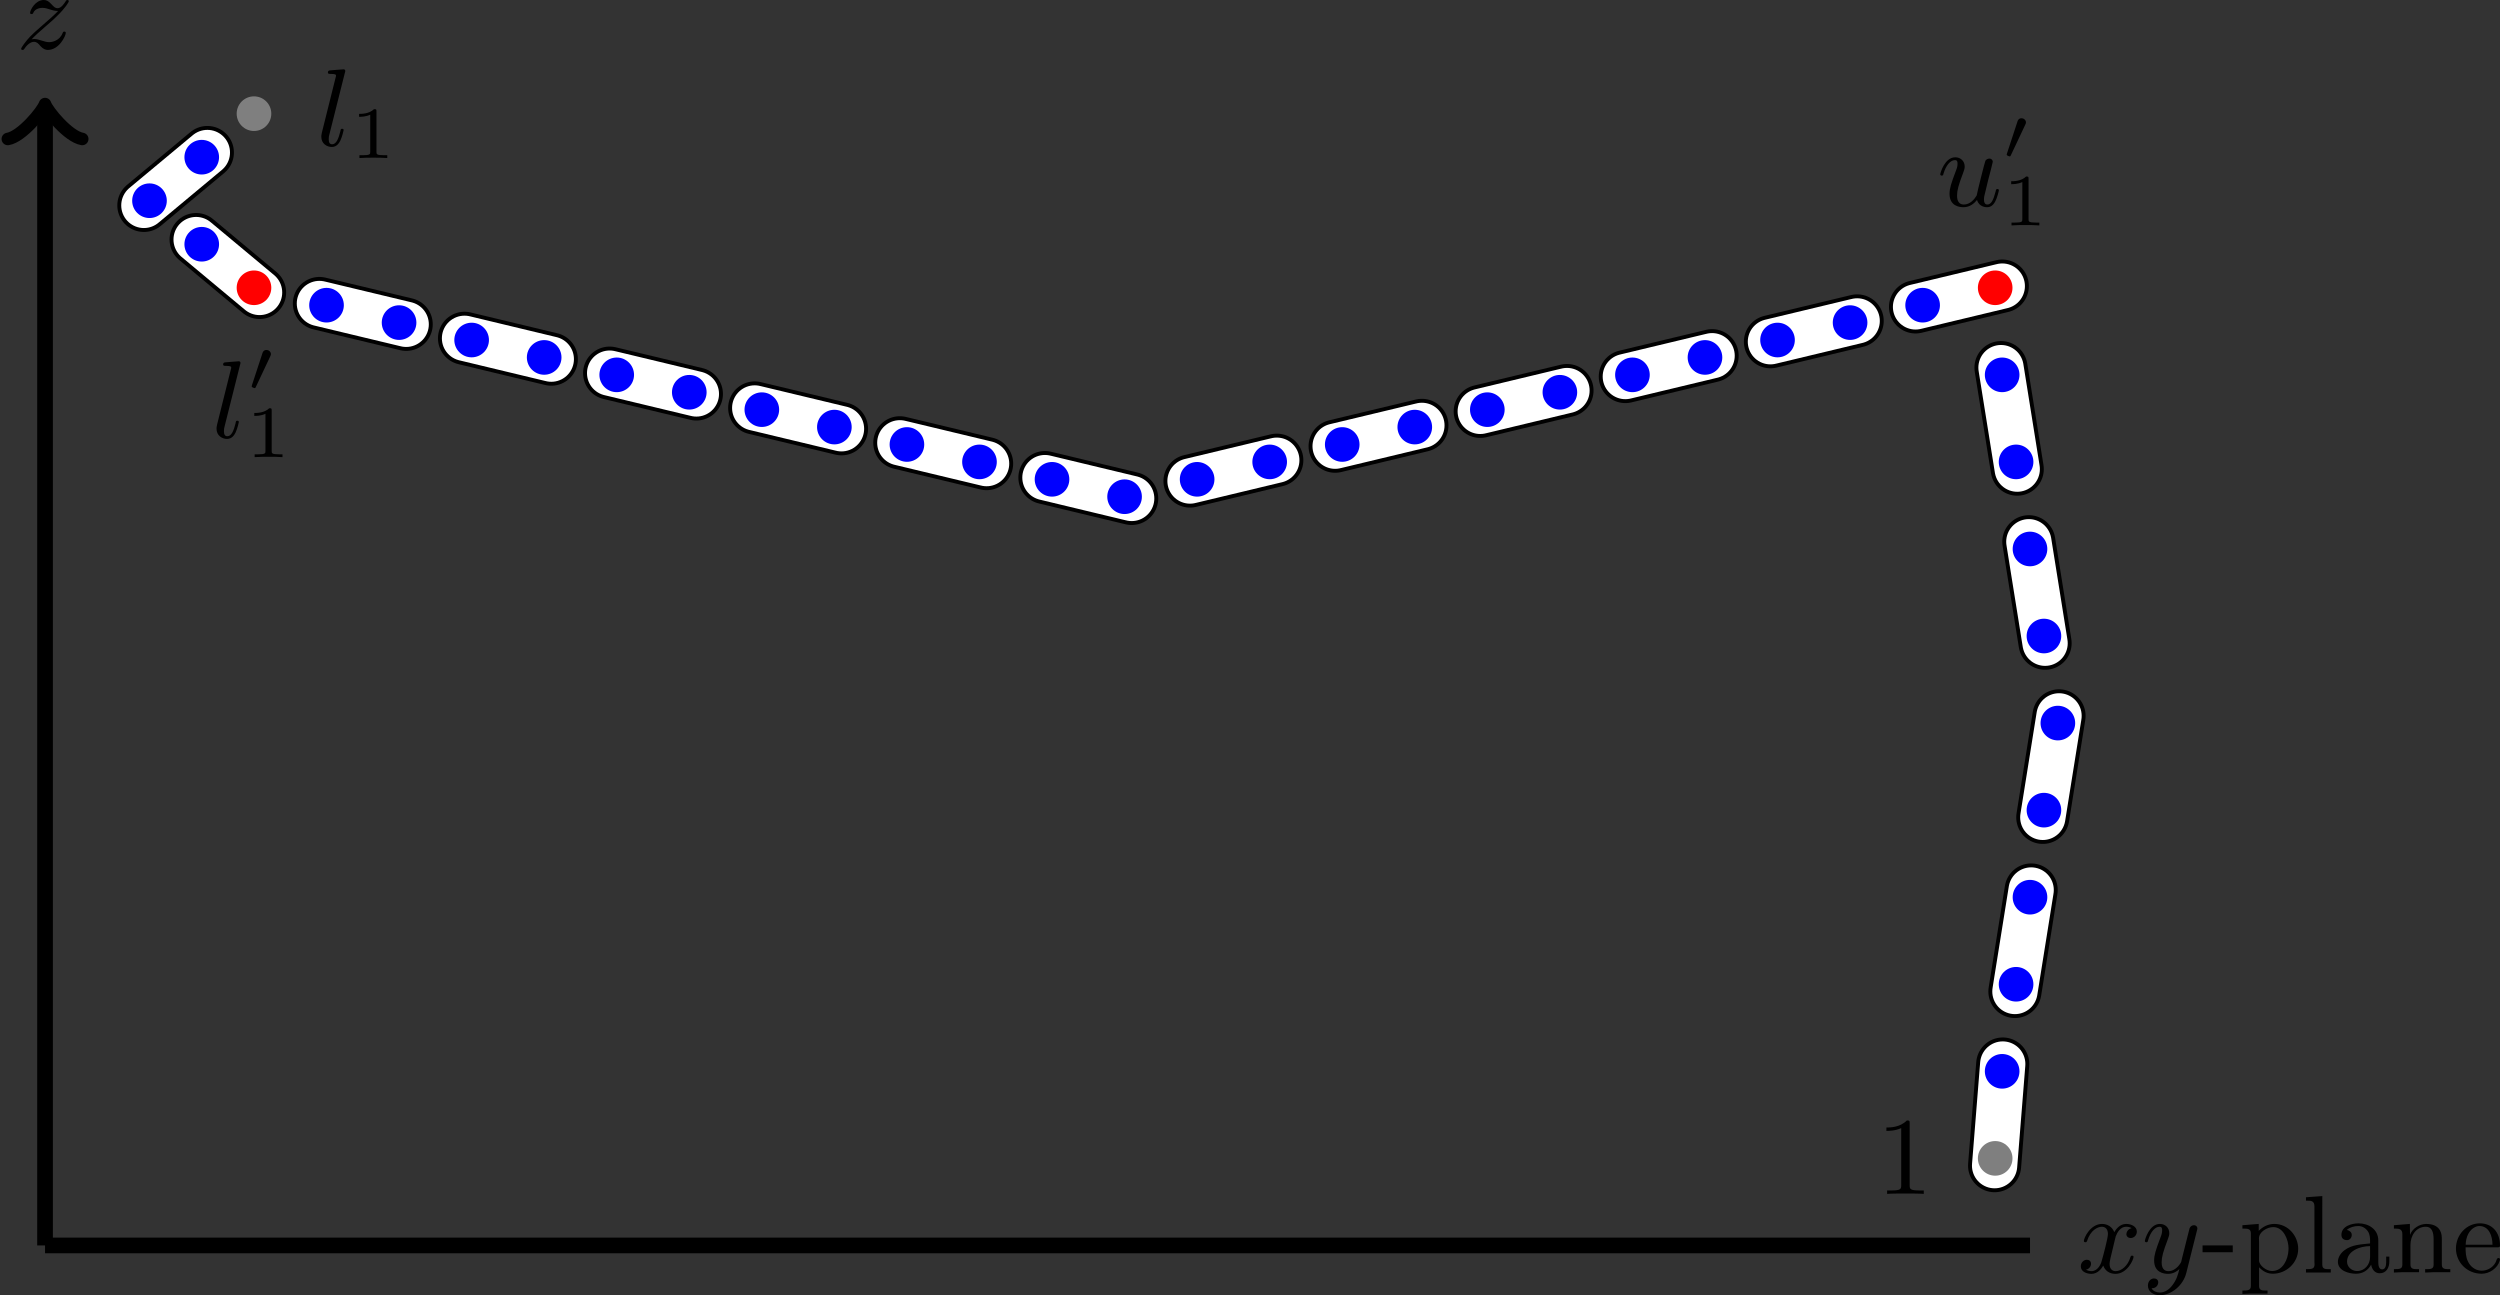 <?xml version="1.0" encoding="UTF-8" standalone="no"?>
<svg
   width="332.518pt"
   height="172.275pt"
   viewBox="0 0 332.518 172.275"
   version="1.1"
   id="svg975"
   sodipodi:docname="ascending9.svg"
   inkscape:version="1.2.2 (b0a8486541, 2022-12-01)"
   xmlns:inkscape="http://www.inkscape.org/namespaces/inkscape"
   xmlns:sodipodi="http://sodipodi.sourceforge.net/DTD/sodipodi-0.dtd"
   xmlns:xlink="http://www.w3.org/1999/xlink"
   xmlns="http://www.w3.org/2000/svg"
   xmlns:svg="http://www.w3.org/2000/svg">
  <rect x="0" y="0" width="332.518" height="172.275" fill="#333333" stroke="none"/>
  <sodipodi:namedview
     id="namedview977"
     pagecolor="#ffffff"
     bordercolor="#000000"
     borderopacity="0.25"
     inkscape:showpageshadow="2"
     inkscape:pageopacity="0.0"
     inkscape:pagecheckerboard="0"
     inkscape:deskcolor="#d1d1d1"
     inkscape:document-units="pt"
     showgrid="false"
     inkscape:zoom="2.9547316"
     inkscape:cx="206.61775"
     inkscape:cy="106.43945"
     inkscape:window-width="1854"
     inkscape:window-height="1011"
     inkscape:window-x="0"
     inkscape:window-y="0"
     inkscape:window-maximized="1"
     inkscape:current-layer="svg975" />
  <defs
     id="defs127">
    <g
       id="g125">
      <g
         id="glyph-0-0">
        <path
           d="M 0.828,-5.406 V -5.125 c 0.453,0 0.766,-0.078 1.203,-0.234 v 4.641 c 0,0.406 -0.344,0.438 -0.844,0.438 H 0.891 v 0.266 H 3.875 V -0.281 c -0.109,0 -0.266,0 -0.406,0 -0.469,0 -0.75,-0.031 -0.75,-0.438 v -5.109 c 0,-0.094 -0.031,-0.156 -0.141,-0.156 -0.141,0 -0.25,0.156 -0.359,0.234 -0.422,0.266 -0.906,0.344 -1.391,0.344 z m 0,0"
           id="path2" />
      </g>
      <g
         id="glyph-0-1">
        <path
           d="m 0.812,-4.781 c 0.141,-0.531 0.75,-0.922 1.297,-0.922 0.891,0 1.203,0.875 1.203,1.562 -0.094,0.922 -0.656,1.547 -1.234,2.172 -0.5,0.531 -1,1.094 -1.516,1.625 -0.062,0.062 -0.109,0.125 -0.109,0.234 v 0.094 h 3.438 l 0.25,-1.578 h -0.25 C 3.828,-1.219 3.844,-0.797 3.5,-0.75 3.422,-0.734 3.344,-0.734 3.266,-0.734 H 3.047 C 2.781,-0.719 2.531,-0.719 2.266,-0.719 c -0.344,0 -0.688,0 -1.031,0 0.562,-0.547 1.125,-1.062 1.703,-1.562 C 3.5,-2.766 4.109,-3.344 4.141,-4.141 V -4.219 c 0,-1.125 -0.953,-1.766 -1.969,-1.766 -0.875,0 -1.719,0.688 -1.719,1.625 0,0.297 0.203,0.5 0.484,0.5 0.25,0 0.453,-0.203 0.453,-0.469 0,-0.234 -0.172,-0.469 -0.469,-0.469 -0.031,0 -0.062,0 -0.109,0.016 z m 0,0"
           id="path5" />
      </g>
      <g
         id="glyph-1-0">
        <path
           d="m 3.781,-9.672 c 0.062,-0.203 0.062,-0.234 0.062,-0.297 0,-0.125 -0.094,-0.203 -0.219,-0.203 -0.25,0 -1.469,0.125 -1.797,0.141 C 1.719,-10.016 1.531,-10 1.531,-9.75 c 0,0.188 0.172,0.188 0.391,0.188 0.688,0 0.688,0.125 0.688,0.234 0,0.062 0,0.094 -0.078,0.359 l -1.797,7.203 c -0.078,0.297 -0.078,0.5 -0.078,0.562 0,0.922 0.75,1.359 1.391,1.359 0.672,0 0.969,-0.516 1.141,-0.844 0.25,-0.531 0.438,-1.359 0.438,-1.406 0,-0.078 -0.047,-0.172 -0.203,-0.172 -0.172,0 -0.188,0.062 -0.234,0.344 -0.25,1 -0.547,1.719 -1.094,1.719 -0.297,0 -0.453,-0.203 -0.453,-0.672 0,-0.312 0.031,-0.422 0.094,-0.656 z m 0,0"
           id="path8" />
      </g>
      <g
         id="glyph-1-1">
        <path
           d="m 7.141,-4.781 c 0.078,-0.375 0.266,-1.047 0.266,-1.109 0,-0.188 -0.141,-0.422 -0.453,-0.422 -0.219,0 -0.438,0.125 -0.531,0.297 -0.078,0.156 -1.078,4.125 -1.156,4.609 C 4.953,-0.875 4.375,-0.203 3.562,-0.203 c -0.906,0 -0.906,-0.922 -0.906,-1.203 0,-0.656 0.188,-1.375 0.812,-3.016 0.125,-0.344 0.203,-0.547 0.203,-0.828 0,-0.719 -0.531,-1.234 -1.25,-1.234 -1.406,0 -2,2.094 -2,2.266 0,0.125 0.109,0.172 0.203,0.172 0.172,0 0.188,-0.094 0.234,-0.281 C 1.172,-5.375 1.75,-6.109 2.375,-6.109 c 0.312,0 0.344,0.219 0.344,0.484 0,0.25 -0.047,0.516 -0.188,0.859 -0.688,1.812 -0.875,2.438 -0.875,3.141 0,1.625 1.312,1.781 1.859,1.781 0.844,0 1.438,-0.516 1.797,-0.969 0.266,0.969 1.234,0.969 1.328,0.969 0.422,0 0.797,-0.203 1.094,-0.766 C 8,-1.094 8.219,-2.031 8.219,-2.094 c 0,-0.078 -0.047,-0.172 -0.188,-0.172 -0.172,0 -0.188,0.062 -0.25,0.344 -0.297,1.156 -0.594,1.719 -1.094,1.719 -0.359,0 -0.453,-0.312 -0.453,-0.672 0,-0.281 0.062,-0.578 0.203,-1.094 l 0.359,-1.5 z m 0,0"
           id="path11" />
      </g>
      <g
         id="glyph-1-2">
        <path
           d="M 7.203,-5.922 C 6.672,-5.812 6.5,-5.344 6.5,-5.125 c 0,0.281 0.219,0.516 0.578,0.516 0.406,0 0.812,-0.344 0.812,-0.859 0,-0.672 -0.734,-1.016 -1.422,-1.016 -0.891,0 -1.391,0.781 -1.578,1.094 -0.281,-0.719 -0.922,-1.094 -1.625,-1.094 -1.562,0 -2.422,1.875 -2.422,2.266 0,0.125 0.109,0.172 0.219,0.172 0.125,0 0.172,-0.078 0.203,-0.156 0.453,-1.453 1.422,-1.906 1.969,-1.906 0.438,0 0.812,0.281 0.812,0.969 0,0.531 -0.625,2.875 -0.828,3.578 -0.109,0.453 -0.547,1.359 -1.359,1.359 -0.297,0 -0.594,-0.109 -0.75,-0.188 0.406,-0.078 0.688,-0.422 0.688,-0.797 0,-0.359 -0.266,-0.531 -0.547,-0.531 -0.422,0 -0.812,0.375 -0.812,0.875 0,0.719 0.797,1 1.406,1 0.859,0 1.344,-0.703 1.578,-1.094 0.359,0.969 1.219,1.094 1.625,1.094 1.578,0 2.406,-1.906 2.406,-2.25 0,-0.078 -0.031,-0.172 -0.188,-0.172 -0.156,0 -0.172,0.047 -0.25,0.266 -0.312,1.062 -1.172,1.797 -1.938,1.797 -0.422,0 -0.812,-0.266 -0.812,-0.969 0,-0.328 0.203,-1.125 0.344,-1.688 C 4.656,-3.125 5.062,-4.703 5.078,-4.812 c 0.188,-0.516 0.625,-1.297 1.375,-1.297 0.266,0 0.531,0.047 0.75,0.188 z m 0,0"
           id="path14" />
      </g>
      <g
         id="glyph-1-3">
        <path
           d="M 7.359,-5.641 C 7.375,-5.719 7.406,-5.797 7.406,-5.891 7.406,-6.078 7.266,-6.312 6.953,-6.312 6.75,-6.312 6.5,-6.203 6.375,-5.922 c -0.016,0.062 -0.156,0.656 -0.25,0.984 l -0.734,2.922 c -0.109,0.438 -0.109,0.469 -0.141,0.594 -0.016,0.062 -0.641,1.219 -1.688,1.219 -0.906,0 -0.906,-0.922 -0.906,-1.203 0,-0.656 0.188,-1.375 0.812,-3.016 0.125,-0.344 0.203,-0.547 0.203,-0.828 0,-0.719 -0.531,-1.234 -1.25,-1.234 -1.406,0 -2,2.094 -2,2.266 0,0.125 0.109,0.172 0.203,0.172 0.172,0 0.188,-0.094 0.234,-0.281 0.312,-1.078 0.906,-1.781 1.516,-1.781 0.344,0 0.344,0.281 0.344,0.484 0,0.25 -0.047,0.516 -0.188,0.859 -0.688,1.812 -0.875,2.438 -0.875,3.141 0,1.625 1.312,1.781 1.859,1.781 0.719,0 1.234,-0.375 1.5,-0.641 -0.188,0.75 -0.359,1.406 -0.922,2.141 C 3.656,2.25 3.062,2.641 2.422,2.641 c -0.406,0 -0.891,-0.156 -1.109,-0.562 0.781,0 0.891,-0.641 0.891,-0.781 0,-0.328 -0.234,-0.531 -0.562,-0.531 -0.344,0 -0.812,0.281 -0.812,0.953 C 0.828,2.484 1.5,3 2.422,3 3.906,3 5.516,1.734 5.938,0.016 Z m 0,0"
           id="path17" />
      </g>
      <g
         id="glyph-1-4">
        <path
           d="m 2.031,-1.25 c 0.312,-0.359 1.125,-1.094 1.75,-1.625 1.078,-0.922 1.422,-1.25 1.609,-1.453 1.203,-1.156 1.594,-1.906 1.594,-1.984 0,-0.016 0,-0.172 -0.188,-0.172 -0.125,0 -0.156,0.047 -0.234,0.172 C 6.375,-6.031 5.984,-5.391 5.484,-5.391 5.188,-5.391 5,-5.562 4.656,-5.938 c -0.344,-0.375 -0.625,-0.547 -1,-0.547 -1.141,0 -1.828,1.359 -1.828,1.719 0,0.047 0.031,0.156 0.188,0.156 0.156,0 0.203,-0.078 0.219,-0.125 C 2.5,-5.438 3.375,-5.438 3.484,-5.438 c 0.344,0 0.688,0.109 1.016,0.219 0.578,0.188 0.828,0.188 1.062,0.188 C 5.094,-4.516 4.281,-3.812 3.359,-3.016 2.625,-2.391 2.172,-1.953 1.844,-1.625 1.297,-1.062 0.641,-0.156 0.641,0 c 0,0.109 0.078,0.156 0.188,0.156 C 0.969,0.156 1,0.109 1.062,0.016 c 0.578,-0.875 1.125,-0.938 1.281,-0.938 0.375,0 0.578,0.219 0.891,0.594 0.344,0.375 0.672,0.484 0.953,0.484 1.516,0 2.391,-1.875 2.391,-2.266 0,-0.141 -0.094,-0.172 -0.203,-0.172 -0.141,0 -0.172,0.094 -0.203,0.156 -0.391,1.078 -1.438,1.25 -1.812,1.25 -0.281,0 -0.578,-0.078 -1.016,-0.219 C 3.047,-1.188 2.703,-1.297 2.391,-1.297 2.25,-1.297 2.094,-1.266 2.031,-1.25 Z m 0,0"
           id="path20" />
      </g>
      <g
         id="glyph-2-0">
        <path
           d="M 3.5,-6.203 C 3.5,-6.5 3.469,-6.5 3.172,-6.5 2.531,-5.875 1.531,-5.875 1.188,-5.875 v 0.391 c 0.25,0 0.891,0 1.484,-0.281 v 4.938 c 0,0.312 0,0.453 -1.016,0.453 H 1.234 V 0 c 0.547,-0.047 1.312,-0.047 1.859,-0.047 0.547,0 1.297,0 1.844,0.047 V -0.375 H 4.516 C 3.5,-0.375 3.5,-0.516 3.5,-0.828 Z m 0,0"
           id="path23" />
      </g>
      <g
         id="glyph-3-0">
        <path
           d="m 4.453,-9.359 c 0,-0.375 -0.016,-0.406 -0.375,-0.406 -0.906,0.938 -2.266,0.938 -2.719,0.938 V -8.375 c 0.281,0 1.172,0 1.969,-0.375 v 7.578 c 0,0.547 -0.047,0.719 -1.406,0.719 H 1.453 V 0 c 0.531,-0.047 1.828,-0.047 2.438,-0.047 0.594,0 1.906,0 2.438,0.047 v -0.453 h -0.469 c -1.359,0 -1.406,-0.172 -1.406,-0.719 z m 0,0"
           id="path26" />
      </g>
      <g
         id="glyph-4-0">
        <path
           d="m 3.062,-4.594 c 0.078,-0.141 0.094,-0.25 0.094,-0.312 0,-0.297 -0.281,-0.547 -0.594,-0.547 -0.391,0 -0.516,0.328 -0.547,0.469 l -1.375,4.188 C 0.625,-0.75 0.594,-0.672 0.594,-0.625 c 0,0.172 0.391,0.25 0.406,0.25 0.078,0 0.125,-0.094 0.156,-0.172 z m 0,0"
           id="path29" />
      </g>
      <g
         id="glyph-5-0">
        <path
           d="m 0.156,-3.625 v 0.906 H 4.172 V -3.625 Z m 0,0"
           id="path32" />
      </g>
      <g
         id="glyph-5-1">
        <path
           d="m 0.438,-6.312 v 0.453 h 0.281 c 0.438,0 0.844,0.047 0.844,0.625 v 7 C 1.562,2.375 1.125,2.375 0.438,2.375 V 2.828 L 1.484,2.781 H 3.781 V 2.375 H 3.422 C 3.016,2.375 2.656,2.312 2.656,1.781 v -2.5 c 0.5,0.531 1.078,0.859 1.844,0.859 1.75,0 3.359,-1.422 3.359,-3.312 0,-1.672 -1.297,-3.312 -3.172,-3.312 -0.812,0 -1.531,0.359 -2.078,0.922 v -0.922 z m 6.125,3.359 C 6.5,-1.781 5.828,-0.219 4.375,-0.219 c -0.766,0 -1.719,-0.75 -1.719,-1.391 v -2.406 c 0,-0.188 -0.016,-0.359 -0.016,-0.562 0,-0.812 1.047,-1.484 1.906,-1.484 1.375,0 2.031,1.703 2.031,2.844 0,0.078 0,0.188 -0.016,0.266 z m 0,0"
           id="path35" />
      </g>
      <g
         id="glyph-5-2">
        <path
           d="m 0.531,-10.031 v 0.453 h 0.172 c 0.531,0 0.953,0.031 0.953,0.766 v 7.391 c 0,0.109 0.016,0.203 0.016,0.328 0,0.609 -0.422,0.625 -1.062,0.625 H 0.531 v 0.453 H 3.828 V -0.469 h -0.375 c -0.391,0 -0.75,-0.062 -0.75,-0.578 V -10.188 Z m 0,0"
           id="path38" />
      </g>
      <g
         id="glyph-5-3">
        <path
           d="m 1.781,-5.688 c 0.406,-0.359 1,-0.516 1.531,-0.516 0.531,0 0.984,0.281 1.281,0.719 0.266,0.406 0.281,0.875 0.281,1.344 v 0.25 C 3.672,-3.75 2.484,-3.75 1.469,-2.984 c -0.484,0.359 -0.875,0.938 -0.875,1.531 0,1.188 1.438,1.594 2.406,1.594 0.906,0 1.594,-0.453 2.016,-1.203 0.109,0.594 0.469,1.141 1.141,1.141 0.875,0 1.281,-0.75 1.281,-1.562 v -0.656 H 7.016 V -1.406 C 7.016,-1 6.938,-0.438 6.484,-0.438 6,-0.438 5.969,-1.078 5.969,-1.406 v -2.859 c 0,-1.531 -1.328,-2.297 -2.625,-2.297 -0.906,0 -2.281,0.375 -2.281,1.531 0,0.406 0.234,0.703 0.766,0.703 0.375,-0.016 0.609,-0.344 0.609,-0.688 0,-0.391 -0.312,-0.594 -0.656,-0.672 z M 4.875,-3.531 v 1.453 c 0,1 -0.719,1.859 -1.719,1.859 h -0.125 c -0.688,-0.078 -1.219,-0.594 -1.219,-1.25 0,-1.391 1.672,-2.062 3.062,-2.062 z m 0,0"
           id="path41" />
      </g>
      <g
         id="glyph-5-4">
        <path
           d="m 0.516,-6.312 v 0.453 H 0.75 c 0.438,0 0.891,0.047 0.891,0.734 v 4.047 c 0,0.594 -0.375,0.609 -1.125,0.609 v 0.453 L 1.547,-0.062 h 2.312 v -0.406 h -0.344 c -0.422,0 -0.797,-0.062 -0.797,-0.594 v -2.641 c 0,-1.141 0.672,-2.406 2.062,-2.406 0.781,0 1.016,0.734 1.016,1.641 v 3.438 c 0,0.531 -0.422,0.562 -0.906,0.562 h -0.219 v 0.453 L 5.719,-0.062 h 2.297 v -0.406 h -0.281 c -0.422,0 -0.844,-0.047 -0.844,-0.578 v -3.312 c 0,-0.438 -0.016,-0.859 -0.234,-1.25 -0.375,-0.688 -1.125,-0.875 -1.844,-0.875 -0.906,0 -1.844,0.609 -2.156,1.453 L 2.641,-6.484 Z m 0,0"
           id="path44" />
      </g>
      <g
         id="glyph-5-5">
        <path
           d="m 1.688,-3.375 h 4.344 c 0.172,0 0.234,-0.078 0.234,-0.25 0,-1.828 -1.125,-2.938 -2.672,-2.938 -1.797,0 -3.188,1.547 -3.188,3.344 0,1.797 1.422,3.359 3.438,3.359 1.031,0 2.094,-0.734 2.391,-1.734 0.016,-0.047 0.031,-0.109 0.031,-0.172 0,-0.094 -0.078,-0.188 -0.203,-0.188 -0.266,0 -0.266,0.438 -0.422,0.656 -0.344,0.609 -1.062,1.031 -1.781,1.031 H 3.75 C 2.984,-0.297 2.312,-0.812 2,-1.5 1.719,-2.078 1.688,-2.734 1.688,-3.375 Z M 1.703,-3.719 C 1.719,-4.688 2.125,-5.812 3.188,-6.156 3.297,-6.188 3.422,-6.203 3.531,-6.203 c 1.266,0 1.734,1.312 1.734,2.484 z m 0,0"
           id="path47" />
      </g>
      <g
         id="glyph-6-0">
        <path
           d="m 0.328,-6.781 v 0.297 c 0.125,0 0.266,0 0.375,0 0.359,0 0.656,0.047 0.656,0.438 V -0.75 c 0,0.375 -0.328,0.438 -0.672,0.438 -0.125,0 -0.25,0 -0.359,0 v 0.297 h 3.188 V -0.312 c -0.141,0 -0.312,0 -0.469,0 -0.5,0 -0.797,-0.031 -0.797,-0.5 V -3.25 h 0.828 c 0.344,0 0.75,0.016 0.938,0.312 0.141,0.219 0.156,0.5 0.156,0.75 v 0.109 h 0.25 V -4.719 h -0.25 V -4.625 c 0,0.516 -0.109,0.969 -0.719,1.047 C 3.281,-3.562 3.094,-3.562 2.906,-3.562 H 2.25 V -6.125 c 0,-0.328 0.188,-0.359 0.406,-0.359 H 3.812 c 0.531,0 1.156,0.031 1.531,0.406 0.375,0.406 0.422,1.016 0.484,1.531 h 0.25 L 5.797,-6.781 Z m 0,0"
           id="path50" />
      </g>
      <g
         id="glyph-6-1">
        <path
           d="m 0.375,-4.297 v 0.312 h 0.188 c 0.281,0 0.547,0.031 0.547,0.5 v 2.75 c 0,0.359 -0.188,0.422 -0.781,0.422 v 0.297 H 2.469 V -0.312 H 2.266 c -0.25,0 -0.484,-0.031 -0.484,-0.359 V -4.406 Z m 0.828,-2.375 c -0.25,0.031 -0.453,0.25 -0.453,0.516 0,0.297 0.25,0.531 0.531,0.531 0.281,0 0.531,-0.219 0.531,-0.531 0,-0.281 -0.25,-0.516 -0.531,-0.516 -0.031,0 -0.047,0 -0.078,0 z m 0,0"
           id="path53" />
      </g>
      <g
         id="glyph-6-2">
        <path
           d="m 1.188,-0.234 v 0.016 c -0.469,0.094 -0.906,0.531 -0.906,1 0,0.938 1.438,1.266 2.203,1.266 C 3.312,2.047 4.688,1.75 4.688,0.719 4.688,0.062 4.234,-0.375 3.641,-0.547 3.281,-0.656 2.906,-0.672 2.531,-0.672 H 1.625 c -0.312,-0.031 -0.562,-0.344 -0.562,-0.656 v -0.062 c 0,-0.125 0.078,-0.391 0.172,-0.391 C 1.359,-1.75 1.5,-1.641 1.656,-1.578 1.828,-1.531 2.031,-1.5 2.219,-1.5 c 0.828,0 1.625,-0.609 1.625,-1.453 0,-0.344 -0.141,-0.734 -0.422,-0.953 v -0.016 c 0.281,-0.188 0.531,-0.375 0.891,-0.375 0.031,0 0.062,0 0.094,0.016 -0.094,0.047 -0.156,0.125 -0.156,0.25 0,0.156 0.141,0.297 0.297,0.297 0.172,0 0.281,-0.141 0.281,-0.297 0,-0.266 -0.219,-0.484 -0.484,-0.484 -0.359,0 -0.688,0.141 -0.953,0.359 C 3.359,-4.125 3.312,-4.094 3.281,-4.078 H 3.266 c -0.062,0 -0.141,-0.078 -0.188,-0.109 -0.25,-0.141 -0.562,-0.219 -0.859,-0.219 -0.781,0 -1.625,0.547 -1.625,1.453 0,0.328 0.125,0.625 0.328,0.891 0.031,0.031 0.109,0.094 0.109,0.141 0,0.047 -0.062,0.094 -0.078,0.141 C 0.812,-1.578 0.75,-1.328 0.75,-1.094 c 0,0.312 0.141,0.719 0.438,0.859 z M 0.812,0.844 V 0.75 c 0,-0.516 0.453,-0.828 0.984,-0.828 h 0.781 c 0.625,0 1.594,0.094 1.594,0.859 C 4.172,1.5 3.094,1.812 2.484,1.812 1.828,1.812 0.906,1.516 0.812,0.844 Z M 1.344,-2.75 v -0.125 c 0,-0.547 0.125,-1.297 0.875,-1.297 0.609,0 0.859,0.578 0.859,1.219 0,0.406 -0.078,1.219 -0.859,1.219 -0.25,0 -0.5,-0.125 -0.672,-0.344 C 1.391,-2.266 1.375,-2.516 1.344,-2.75 Z m 0,0"
           id="path56" />
      </g>
      <g
         id="glyph-6-3">
        <path
           d="m 1.312,-1.062 c -0.25,0.031 -0.453,0.266 -0.453,0.516 0,0.25 0.203,0.531 0.5,0.531 0.281,0 0.547,-0.203 0.547,-0.516 0,-0.25 -0.188,-0.531 -0.516,-0.531 -0.031,0 -0.062,0 -0.078,0 z m 0,0"
           id="path59" />
      </g>
      <g
         id="glyph-6-4">
        <path
           d="m 0.891,-6.016 v 0.312 c 0.438,0 0.906,-0.047 1.297,-0.266 V -0.75 c 0,0.375 -0.375,0.438 -0.766,0.438 -0.172,0 -0.328,0 -0.469,0 v 0.297 H 4.188 V -0.312 c -0.172,0 -0.344,0 -0.5,0 -0.391,0 -0.75,-0.062 -0.75,-0.438 V -6.484 C 2.938,-6.578 2.906,-6.656 2.797,-6.656 2.656,-6.656 2.5,-6.453 2.375,-6.375 1.938,-6.094 1.406,-6.016 0.891,-6.016 Z m 0,0"
           id="path62" />
      </g>
      <g
         id="glyph-6-5">
        <path
           d="M 1.328,-3.297 H 1.312 C 1.312,-4.188 1.359,-5.203 2,-5.891 2.281,-6.188 2.641,-6.406 3.078,-6.406 3.406,-6.406 3.734,-6.266 3.938,-6 3.906,-6.016 3.875,-6.016 3.844,-6.016 c -0.266,0 -0.453,0.203 -0.453,0.469 0,0.25 0.203,0.453 0.453,0.453 0.266,0 0.469,-0.188 0.469,-0.516 0,-0.734 -0.688,-1.047 -1.281,-1.047 -1.672,0 -2.609,1.891 -2.609,3.391 0,1.375 0.281,3.469 2.125,3.469 1.219,0 2.016,-1.125 2.016,-2.25 C 4.562,-3.094 3.844,-4.25 2.656,-4.25 2.078,-4.25 1.5,-3.953 1.328,-3.297 Z m 0,1.172 v -0.094 c 0,-0.688 0.25,-1.812 1.234,-1.812 1.094,0 1.094,1.312 1.094,1.922 v 0.188 c 0,0.672 -0.062,1.859 -1.141,1.859 -0.859,0 -1.125,-0.969 -1.172,-1.75 0,-0.094 0,-0.219 -0.016,-0.312 z m 0,0"
           id="path65" />
      </g>
      <g
         id="glyph-6-6">
        <path
           d="m 1.312,-4.281 c -0.25,0.031 -0.453,0.25 -0.453,0.5 0,0.25 0.203,0.547 0.5,0.547 0.281,0 0.547,-0.219 0.547,-0.531 0,-0.25 -0.188,-0.531 -0.516,-0.531 -0.031,0 -0.062,0.016 -0.078,0.016 z m 0,3.219 c -0.25,0.031 -0.453,0.266 -0.453,0.516 0,0.25 0.203,0.531 0.5,0.531 0.281,0 0.547,-0.203 0.547,-0.516 0,-0.25 -0.188,-0.531 -0.516,-0.531 -0.031,0 -0.062,0 -0.078,0 z m 0,0"
           id="path68" />
      </g>
      <g
         id="glyph-6-7">
        <path
           d="m 0.297,-6.812 v 0.297 c 0.125,0 0.266,0 0.406,0 0.344,0 0.656,0.047 0.656,0.422 V -0.75 c 0,0.375 -0.328,0.438 -0.656,0.438 -0.141,0 -0.297,0 -0.406,0 v 0.297 H 3.312 V -0.312 c -0.125,0 -0.266,0 -0.406,0 C 2.562,-0.312 2.25,-0.375 2.25,-0.75 v -5.344 c 0,-0.375 0.328,-0.422 0.672,-0.422 0.125,0 0.266,0 0.391,0 V -6.812 Z m 0,0"
           id="path71" />
      </g>
      <g
         id="glyph-6-8">
        <path
           d="m 0.328,-6.812 v 0.297 h 0.156 c 0.359,0 0.625,0.047 0.625,0.531 v 5.031 c 0,0.062 0,0.141 0,0.219 0,0.375 -0.266,0.422 -0.547,0.422 H 0.328 v 0.297 h 2.219 V -0.312 h -0.25 c -0.281,0 -0.516,-0.047 -0.516,-0.438 v -6.172 z m 0,0"
           id="path74" />
      </g>
      <g
         id="glyph-6-9">
        <path
           d="m 0.312,-4.297 v 0.312 h 0.141 c 0.281,0 0.578,0.016 0.641,0.312 0,0.109 0,0.219 0,0.328 v 1.984 c 0,0.328 0.016,0.625 0.188,0.922 0.281,0.422 0.844,0.547 1.312,0.547 0.453,0 0.859,-0.203 1.109,-0.562 C 3.766,-0.562 3.844,-0.656 3.875,-0.781 v 0.875 L 5.328,-0.016 V -0.312 h -0.156 c -0.328,0 -0.625,-0.031 -0.625,-0.484 V -4.406 l -1.469,0.109 v 0.312 H 3.219 c 0.328,0 0.625,0.031 0.625,0.5 V -1.688 c 0,0.734 -0.375,1.562 -1.203,1.562 -0.562,0 -0.844,-0.141 -0.844,-1.203 V -4.406 Z m 0,0"
           id="path77" />
      </g>
      <g
         id="glyph-6-10">
        <path
           d="M 1.75,-4.469 C 1.391,-4.422 1,-4.359 0.703,-4.109 c -0.234,0.219 -0.375,0.547 -0.375,0.875 C 0.328,-1.531 3.094,-2.5 3.094,-1 3.094,-0.406 2.547,-0.125 2,-0.125 1.25,-0.125 0.734,-0.656 0.594,-1.516 0.578,-1.609 0.562,-1.688 0.453,-1.688 c -0.078,0 -0.125,0.047 -0.125,0.125 V 0.016 C 0.344,0.062 0.375,0.094 0.422,0.094 H 0.438 c 0.156,0 0.312,-0.359 0.438,-0.391 h 0.016 c 0.078,0 0.344,0.25 0.562,0.312 0.156,0.062 0.344,0.078 0.516,0.078 0.828,0 1.625,-0.438 1.625,-1.344 0,-0.656 -0.484,-1.203 -1.141,-1.375 -0.625,-0.172 -1.641,-0.172 -1.641,-0.891 0,-0.609 0.672,-0.766 1.109,-0.766 0.484,0 1.172,0.281 1.172,1.125 0,0.094 0,0.172 0.109,0.172 0.109,0 0.141,-0.078 0.141,-0.172 0,-0.047 0,-0.109 0,-0.141 v -1.031 c 0,-0.062 -0.031,-0.141 -0.109,-0.141 -0.156,0 -0.266,0.25 -0.375,0.25 H 2.844 c -0.078,0 -0.234,-0.125 -0.344,-0.172 -0.188,-0.062 -0.391,-0.078 -0.578,-0.078 -0.062,0 -0.109,0 -0.172,0 z m 0,0"
           id="path80" />
      </g>
      <g
         id="glyph-6-11">
        <path
           d="m 1.484,-6.141 c 0,0.688 -0.281,1.938 -1.312,1.938 v 0.219 H 1.031 v 2.562 c 0,0.328 0.031,0.672 0.188,0.953 0.219,0.406 0.688,0.562 1.125,0.562 0.812,0 0.969,-0.906 0.969,-1.547 V -1.812 H 3.078 c 0,0.141 0,0.297 0,0.453 0,0.438 -0.094,1.203 -0.688,1.203 -0.562,0 -0.656,-0.688 -0.656,-1.125 V -3.984 H 3.156 v -0.312 H 1.734 v -1.844 z m 0,0"
           id="path83" />
      </g>
      <g
         id="glyph-6-12">
        <path
           d="m 0.266,-4.297 v 0.312 h 0.156 c 0.328,0 0.625,0.031 0.625,0.5 v 2.75 c 0,0.406 -0.281,0.422 -0.719,0.422 h -0.062 v 0.297 H 2.688 V -0.312 c -0.125,0 -0.266,0 -0.391,0 -0.312,0 -0.578,-0.047 -0.578,-0.422 v -1.312 c 0,-0.859 0.188,-2.141 1.172,-2.141 0.047,0 0.062,0 0.109,0.016 -0.156,0.062 -0.234,0.219 -0.234,0.391 0,0.219 0.156,0.375 0.391,0.422 0.281,0 0.469,-0.172 0.469,-0.422 0,-0.406 -0.375,-0.625 -0.734,-0.625 -0.594,0 -1.109,0.531 -1.219,1.062 v -1.062 z m 0,0"
           id="path86" />
      </g>
      <g
         id="glyph-6-13">
        <path
           d="m 1.109,-3.797 c 0.25,-0.312 0.688,-0.453 1.062,-0.453 0.734,0 1.062,0.672 1.062,1.375 v 0.266 c -1.141,0 -2.828,0.359 -2.828,1.656 V -0.875 c 0.078,0.781 1.047,0.969 1.625,0.969 0.5,0 1.156,-0.328 1.281,-0.844 0.062,0.438 0.344,0.797 0.781,0.797 0.406,0 0.766,-0.328 0.828,-0.781 v -0.719 h -0.25 v 0.5 c 0,0.281 -0.062,0.688 -0.359,0.688 -0.328,0 -0.375,-0.391 -0.375,-0.656 V -2.594 c 0,-0.125 0.016,-0.25 0.016,-0.375 0,-0.969 -0.906,-1.5 -1.734,-1.5 -0.641,0 -1.516,0.312 -1.516,1.109 0,0.281 0.203,0.484 0.469,0.484 0.281,0 0.438,-0.219 0.438,-0.469 0,-0.281 -0.219,-0.453 -0.5,-0.453 z m 2.125,1.391 v 1.016 c 0,0.688 -0.469,1.234 -1.125,1.266 H 2.078 C 1.609,-0.125 1.188,-0.484 1.188,-0.969 V -1.016 C 1.25,-2.031 2.375,-2.375 3.234,-2.406 Z m 0,0"
           id="path89" />
      </g>
      <g
         id="glyph-6-14">
        <path
           d="m 2.344,-4.469 c -1.25,0.125 -2.062,1.188 -2.062,2.344 0,1.125 0.891,2.219 2.219,2.219 1.188,0 2.188,-0.969 2.188,-2.234 0,-1.172 -0.891,-2.328 -2.219,-2.328 -0.031,0 -0.094,0 -0.125,0 z m -1.234,2.578 v -0.438 c 0,-0.766 0.25,-1.922 1.375,-1.922 0.812,0 1.266,0.688 1.359,1.438 0.016,0.219 0.016,0.438 0.016,0.656 0,0.641 -0.078,1.453 -0.703,1.812 C 2.953,-0.203 2.734,-0.156 2.5,-0.156 1.781,-0.156 1.266,-0.719 1.156,-1.5 1.141,-1.625 1.141,-1.766 1.109,-1.891 Z m 0,0"
           id="path92" />
      </g>
      <g
         id="glyph-6-15">
        <path
           d="m 0.312,-4.297 v 0.312 h 0.156 c 0.328,0 0.625,0.031 0.625,0.5 v 2.75 c 0,0.406 -0.281,0.422 -0.719,0.422 H 0.312 v 0.297 H 2.578 V -0.312 H 2.312 c -0.281,0 -0.516,-0.047 -0.516,-0.422 v -1.812 c 0,-0.719 0.359,-1.641 1.359,-1.641 0.625,0 0.688,0.688 0.688,1.109 V -0.688 c 0,0.344 -0.281,0.375 -0.594,0.375 H 3.078 v 0.297 h 2.25 V -0.312 h -0.25 c -0.266,0 -0.531,-0.047 -0.531,-0.391 V -2.875 c 0,-0.328 -0.016,-0.672 -0.172,-0.969 -0.234,-0.438 -0.734,-0.562 -1.188,-0.562 -0.609,0 -1.25,0.422 -1.438,1.016 L 1.734,-4.406 Z m 0,0"
           id="path95" />
      </g>
      <g
         id="glyph-6-16">
        <path
           d="m 1.109,-4.297 h -0.781 v 0.312 h 0.781 V -0.688 c 0,0.344 -0.297,0.375 -0.594,0.375 H 0.344 v 0.297 H 2.734 V -0.312 h -0.312 c -0.219,0 -0.453,-0.016 -0.562,-0.125 C 1.781,-0.531 1.781,-0.656 1.781,-0.781 v -3.203 h 1.125 v -0.312 H 1.75 v -1.312 c 0,-0.547 0.375,-1.203 0.906,-1.203 0.109,0 0.25,0.016 0.328,0.078 C 2.797,-6.688 2.688,-6.516 2.688,-6.312 c 0,0.25 0.188,0.422 0.438,0.422 0.25,0 0.438,-0.203 0.438,-0.422 0,-0.469 -0.484,-0.719 -0.906,-0.719 -0.906,0 -1.547,0.703 -1.547,1.672 z m 0,0"
           id="path98" />
      </g>
      <g
         id="glyph-6-17">
        <path
           d="m 0.312,-6.812 v 0.297 h 0.156 c 0.375,0 0.625,0.047 0.625,0.531 v 5.031 c 0,0.062 0.016,0.141 0.016,0.219 0,0.375 -0.266,0.422 -0.547,0.422 h -0.25 v 0.297 H 2.578 V -0.312 H 2.312 c -0.281,0 -0.516,-0.047 -0.516,-0.422 v -1.812 c 0,-0.719 0.359,-1.641 1.359,-1.641 0.625,0 0.688,0.688 0.688,1.109 V -0.688 c 0,0.344 -0.281,0.375 -0.594,0.375 H 3.078 v 0.297 h 2.25 V -0.312 h -0.25 c -0.266,0 -0.531,-0.047 -0.531,-0.391 V -2.875 c 0,-0.328 -0.016,-0.656 -0.156,-0.969 -0.25,-0.438 -0.734,-0.562 -1.203,-0.562 -0.578,0 -1.219,0.391 -1.406,0.953 l -0.016,-3.469 z m 0,0"
           id="path101" />
      </g>
      <g
         id="glyph-6-18">
        <path
           d="m 1.109,-2.312 h 2.875 c 0.109,0 0.156,-0.062 0.156,-0.188 0,-1.047 -0.641,-1.969 -1.766,-1.969 -1.219,0 -2.094,1.094 -2.094,2.281 0,0.906 0.5,1.734 1.391,2.125 0.219,0.109 0.484,0.156 0.734,0.156 H 2.438 c 0.766,0 1.406,-0.422 1.672,-1.188 C 4.125,-1.125 4.125,-1.172 4.125,-1.203 4.125,-1.266 4.094,-1.312 4.016,-1.312 3.875,-1.312 3.812,-0.984 3.75,-0.875 3.5,-0.438 3.016,-0.156 2.5,-0.156 c -0.359,0 -0.688,-0.203 -0.953,-0.469 -0.406,-0.469 -0.438,-1.109 -0.438,-1.688 z M 1.125,-2.516 C 1.125,-3.297 1.531,-4.25 2.359,-4.25 H 2.406 c 0.969,0.094 0.969,1.125 1.062,1.734 z m 0,0"
           id="path104" />
      </g>
      <g
         id="glyph-6-19">
        <path
           d="m 0.312,-4.297 v 0.312 h 0.156 c 0.328,0 0.625,0.031 0.625,0.5 v 2.75 c 0,0.406 -0.281,0.422 -0.719,0.422 H 0.312 v 0.297 H 2.578 V -0.312 H 2.312 c -0.281,0 -0.516,-0.047 -0.516,-0.422 v -1.812 c 0,-0.734 0.391,-1.641 1.359,-1.641 0.625,0 0.703,0.656 0.703,1.109 v 2.375 c 0,0.359 -0.297,0.391 -0.625,0.391 h -0.156 v 0.297 h 2.25 V -0.312 h -0.25 c -0.281,0 -0.516,-0.047 -0.516,-0.422 v -1.812 c 0,-0.734 0.391,-1.641 1.344,-1.641 0.641,0 0.719,0.656 0.719,1.109 v 2.375 C 6.625,-0.344 6.312,-0.312 5.984,-0.312 H 5.844 v 0.297 h 2.25 V -0.312 H 7.891 C 7.594,-0.312 7.312,-0.344 7.312,-0.703 v -2.25 c 0,-0.359 -0.016,-0.703 -0.25,-1.031 C 6.797,-4.312 6.375,-4.406 5.969,-4.406 c -0.641,0 -1.172,0.375 -1.438,0.953 C 4.344,-4.156 3.891,-4.406 3.203,-4.406 2.562,-4.406 1.953,-4 1.75,-3.391 L 1.734,-4.406 Z m 0,0"
           id="path107" />
      </g>
      <g
         id="glyph-6-20">
        <path
           d="m 3.578,-3.859 c -0.266,0.016 -0.469,0.188 -0.469,0.453 0,0.281 0.188,0.469 0.453,0.469 0.312,0 0.469,-0.219 0.469,-0.5 V -3.5 C 3.922,-4.234 3.078,-4.469 2.5,-4.469 c -1.219,0 -2.172,1.062 -2.172,2.312 0,1.125 0.875,2.25 2.172,2.25 0.656,0 1.297,-0.359 1.562,-1.047 0.031,-0.062 0.078,-0.156 0.078,-0.219 0,-0.078 -0.047,-0.125 -0.125,-0.125 -0.141,0 -0.234,0.375 -0.312,0.516 -0.234,0.375 -0.641,0.625 -1.094,0.625 -1.062,0 -1.391,-1.062 -1.438,-1.844 v -0.125 c 0,-0.797 0.188,-1.984 1.281,-2.094 H 2.531 c 0.375,0 0.766,0.109 1.047,0.359 z m 0,0"
           id="path110" />
      </g>
      <g
         id="glyph-6-21">
        <path
           d="m 3.031,-6.812 v 0.297 H 3.188 c 0.344,0 0.625,0.047 0.625,0.625 l -0.016,2.094 C 3.562,-4.203 2.984,-4.406 2.531,-4.406 c -1.219,0 -2.203,1.062 -2.203,2.266 0,1.062 0.812,2.234 2.141,2.234 0.516,0 0.984,-0.25 1.312,-0.641 V 0.094 L 5.25,-0.016 V -0.312 H 5.078 c -0.297,0 -0.609,-0.031 -0.609,-0.5 V -6.922 Z M 1.172,-1.906 V -2.047 C 1.172,-2.797 1.25,-3.531 1.938,-4 2.141,-4.109 2.375,-4.188 2.609,-4.188 c 0.484,0 1.172,0.406 1.172,1.031 0,0.125 0,0.25 0,0.391 v 1.656 c 0,0.125 -0.047,0.219 -0.125,0.312 C 3.406,-0.406 2.969,-0.125 2.5,-0.125 1.781,-0.125 1.312,-0.781 1.203,-1.469 1.188,-1.609 1.188,-1.766 1.172,-1.906 Z m 0,0"
           id="path113" />
      </g>
      <g
         id="glyph-6-22">
        <path
           d="m 0.188,-4.297 v 0.312 h 0.156 c 0.281,0 0.5,0.031 0.672,0.406 C 1.469,-2.484 1.906,-1.375 2.375,-0.281 2.406,-0.203 2.484,-0.094 2.484,0 2.484,0.016 2.469,0.031 2.469,0.047 2.406,0.25 2.297,0.453 2.219,0.641 2.016,1.141 1.719,1.812 1.109,1.812 0.953,1.812 0.75,1.75 0.641,1.641 0.828,1.609 1.031,1.5 1.031,1.219 1.031,1 0.875,0.812 0.656,0.797 c -0.312,0 -0.469,0.188 -0.469,0.422 0,0.5 0.469,0.812 0.922,0.812 0.719,0 1.109,-0.734 1.359,-1.328 l 0.297,-0.719 C 3.109,-0.875 3.469,-1.719 3.828,-2.578 L 4.062,-3.156 c 0.172,-0.469 0.438,-0.828 1,-0.828 v -0.312 H 3.453 v 0.312 c 0.234,0 0.469,0.156 0.469,0.406 0,0.125 -0.062,0.266 -0.109,0.375 -0.297,0.688 -0.547,1.375 -0.859,2.047 C 2.938,-1.062 2.875,-0.984 2.859,-0.891 H 2.844 C 2.781,-1.109 2.672,-1.328 2.578,-1.547 2.328,-2.188 2.016,-2.844 1.781,-3.516 1.75,-3.578 1.703,-3.656 1.703,-3.734 v -0.031 c 0.062,-0.219 0.344,-0.219 0.547,-0.219 v -0.312 z m 0,0"
           id="path116" />
      </g>
      <g
         id="glyph-6-23">
        <path
           d="m 0.266,-4.297 v 0.312 h 0.188 c 0.297,0 0.594,0.031 0.594,0.422 V 1.219 C 1.047,1.578 0.781,1.609 0.5,1.609 H 0.266 v 0.312 h 2.25 v -0.312 H 2.281 C 1.984,1.609 1.75,1.578 1.75,1.219 v -1.734 c 0.234,0.422 0.797,0.609 1.219,0.609 1.234,0 2.219,-1.047 2.219,-2.25 0,-1.203 -0.922,-2.25 -2.094,-2.25 -0.547,0 -1.016,0.234 -1.375,0.641 V -4.406 Z m 4.078,2.312 C 4.297,-1.25 3.906,-0.203 3,-0.125 H 2.938 C 2.516,-0.125 2.125,-0.359 1.891,-0.719 1.797,-0.828 1.75,-0.922 1.75,-1.062 V -2.734 C 1.75,-2.875 1.734,-3 1.734,-3.125 1.734,-3.656 2.406,-4.156 3,-4.156 c 1,0 1.359,1.312 1.359,2.016 0,0.047 0,0.109 -0.016,0.156 z m 0,0"
           id="path119" />
      </g>
      <g
         id="glyph-6-24">
        <path
           d="m 0.875,-6.75 -0.328,2.062 h 0.25 C 0.875,-5.109 0.859,-5.625 1.281,-5.625 h 0.266 c 0.234,0 0.469,-0.031 0.703,-0.031 H 4.094 C 3.562,-4.938 3,-4.203 2.578,-3.422 2.094,-2.5 1.75,-1.359 1.75,-0.312 c 0,0.297 0.188,0.516 0.469,0.516 H 2.25 c 0.25,0 0.422,-0.219 0.422,-0.5 v -0.188 c 0,-1.141 0.016,-2.562 0.672,-3.609 0.125,-0.188 0.266,-0.375 0.406,-0.578 l 0.938,-1.312 C 4.766,-6.094 4.828,-6.141 4.828,-6.312 v -0.125 C 4,-6.438 3.375,-6.406 2.328,-6.406 1.75,-6.406 1.156,-6.453 1.125,-6.75 Z m 0,0"
           id="path122" />
      </g>
    </g>
  </defs>
  <path
     fill="none"
     stroke-width="8.83"
     stroke-linecap="round"
     stroke-linejoin="round"
     stroke="#000000"
     stroke-opacity="1"
     stroke-miterlimit="10"
     d="m 265.296,155.043 1.082,-13.52"
     id="path559"
     style="stroke-width:7.064;stroke-dasharray:none" />
  <path
     fill="none"
     stroke-width="7.527"
     stroke-linecap="round"
     stroke-linejoin="round"
     stroke="#ffffff"
     stroke-opacity="1"
     stroke-miterlimit="10"
     d="m 265.296,155.043 1.082,-13.52"
     id="path561"
     style="stroke-width:6.022;stroke-dasharray:none" />
  <path
     fill="none"
     stroke-width="8.83"
     stroke-linecap="round"
     stroke-linejoin="round"
     stroke="#000000"
     stroke-opacity="1"
     stroke-miterlimit="10"
     d="m 267.999,131.875 2.16,-13.5"
     id="path563"
     style="stroke-width:7.064;stroke-dasharray:none" />
  <path
     fill="none"
     stroke-width="7.527"
     stroke-linecap="round"
     stroke-linejoin="round"
     stroke="#ffffff"
     stroke-opacity="1"
     stroke-miterlimit="10"
     d="m 267.999,131.875 2.16,-13.5"
     id="path565"
     style="stroke-width:6.022;stroke-dasharray:none" />
  <path
     fill="none"
     stroke-width="8.83"
     stroke-linecap="round"
     stroke-linejoin="round"
     stroke="#000000"
     stroke-opacity="1"
     stroke-miterlimit="10"
     d="m 271.706,108.715 2.16,-13.5"
     id="path567"
     style="stroke-width:7.064;stroke-dasharray:none" />
  <path
     fill="none"
     stroke-width="7.527"
     stroke-linecap="round"
     stroke-linejoin="round"
     stroke="#ffffff"
     stroke-opacity="1"
     stroke-miterlimit="10"
     d="m 271.706,108.715 2.16,-13.5"
     id="path569"
     style="stroke-width:6.022;stroke-dasharray:none" />
  <path
     fill="none"
     stroke-width="8.83"
     stroke-linecap="round"
     stroke-linejoin="round"
     stroke="#000000"
     stroke-opacity="1"
     stroke-miterlimit="10"
     d="M 272.011,85.555 269.85,72.055"
     id="path571"
     style="stroke-width:7.064;stroke-dasharray:none" />
  <path
     fill="none"
     stroke-width="7.527"
     stroke-linecap="round"
     stroke-linejoin="round"
     stroke="#ffffff"
     stroke-opacity="1"
     stroke-miterlimit="10"
     d="M 272.011,85.555 269.85,72.055"
     id="path573"
     style="stroke-width:6.022;stroke-dasharray:none" />
  <path
     fill="none"
     stroke-width="8.83"
     stroke-linecap="round"
     stroke-linejoin="round"
     stroke="#000000"
     stroke-opacity="1"
     stroke-miterlimit="10"
     d="M 268.307,62.399 266.147,48.895"
     id="path575"
     style="stroke-width:7.064;stroke-dasharray:none" />
  <path
     fill="none"
     stroke-width="7.527"
     stroke-linecap="round"
     stroke-linejoin="round"
     stroke="#ffffff"
     stroke-opacity="1"
     stroke-miterlimit="10"
     d="M 268.307,62.399 266.147,48.895"
     id="path577"
     style="stroke-width:6.022;stroke-dasharray:none" />
  <path
     fill="none"
     stroke-width="8.83"
     stroke-linecap="round"
     stroke-linejoin="round"
     stroke="#000000"
     stroke-opacity="1"
     stroke-miterlimit="10"
     d="m 266.319,38.051 -11.539,2.77"
     id="path579"
     style="stroke-width:7.064;stroke-dasharray:none" />
  <path
     fill="none"
     stroke-width="7.527"
     stroke-linecap="round"
     stroke-linejoin="round"
     stroke="#ffffff"
     stroke-opacity="1"
     stroke-miterlimit="10"
     d="m 266.319,38.051 -11.539,2.77"
     id="path581"
     style="stroke-width:6.022;stroke-dasharray:none" />
  <path
     fill="none"
     stroke-width="8.83"
     stroke-linecap="round"
     stroke-linejoin="round"
     stroke="#000000"
     stroke-opacity="1"
     stroke-miterlimit="10"
     d="m 247.018,42.684 -11.539,2.77"
     id="path583"
     style="stroke-width:7.064;stroke-dasharray:none" />
  <path
     fill="none"
     stroke-width="7.527"
     stroke-linecap="round"
     stroke-linejoin="round"
     stroke="#ffffff"
     stroke-opacity="1"
     stroke-miterlimit="10"
     d="m 247.018,42.684 -11.539,2.77"
     id="path585"
     style="stroke-width:6.022;stroke-dasharray:none" />
  <path
     fill="none"
     stroke-width="8.83"
     stroke-linecap="round"
     stroke-linejoin="round"
     stroke="#000000"
     stroke-opacity="1"
     stroke-miterlimit="10"
     d="m 227.722,47.313 -11.543,2.77"
     id="path587"
     style="stroke-width:7.064;stroke-dasharray:none" />
  <path
     fill="none"
     stroke-width="7.527"
     stroke-linecap="round"
     stroke-linejoin="round"
     stroke="#ffffff"
     stroke-opacity="1"
     stroke-miterlimit="10"
     d="m 227.722,47.313 -11.543,2.77"
     id="path589"
     style="stroke-width:6.022;stroke-dasharray:none" />
  <path
     fill="none"
     stroke-width="8.83"
     stroke-linecap="round"
     stroke-linejoin="round"
     stroke="#000000"
     stroke-opacity="1"
     stroke-miterlimit="10"
     d="m 208.421,51.945 -11.539,2.77"
     id="path591"
     style="stroke-width:7.064;stroke-dasharray:none" />
  <path
     fill="none"
     stroke-width="7.527"
     stroke-linecap="round"
     stroke-linejoin="round"
     stroke="#ffffff"
     stroke-opacity="1"
     stroke-miterlimit="10"
     d="m 208.421,51.945 -11.539,2.77"
     id="path593"
     style="stroke-width:6.022;stroke-dasharray:none" />
  <path
     fill="none"
     stroke-width="8.83"
     stroke-linecap="round"
     stroke-linejoin="round"
     stroke="#000000"
     stroke-opacity="1"
     stroke-miterlimit="10"
     d="m 189.124,56.578 -11.543,2.77"
     id="path595"
     style="stroke-width:7.064;stroke-dasharray:none" />
  <path
     fill="none"
     stroke-width="7.527"
     stroke-linecap="round"
     stroke-linejoin="round"
     stroke="#ffffff"
     stroke-opacity="1"
     stroke-miterlimit="10"
     d="m 189.124,56.578 -11.543,2.77"
     id="path597"
     style="stroke-width:6.022;stroke-dasharray:none" />
  <path
     fill="none"
     stroke-width="8.83"
     stroke-linecap="round"
     stroke-linejoin="round"
     stroke="#000000"
     stroke-opacity="1"
     stroke-miterlimit="10"
     d="m 169.823,61.211 -11.543,2.77"
     id="path599"
     style="stroke-width:7.064;stroke-dasharray:none" />
  <path
     fill="none"
     stroke-width="7.527"
     stroke-linecap="round"
     stroke-linejoin="round"
     stroke="#ffffff"
     stroke-opacity="1"
     stroke-miterlimit="10"
     d="m 169.823,61.211 -11.543,2.77"
     id="path601"
     style="stroke-width:6.022;stroke-dasharray:none" />
  <path
     fill="none"
     stroke-width="8.83"
     stroke-linecap="round"
     stroke-linejoin="round"
     stroke="#000000"
     stroke-opacity="1"
     stroke-miterlimit="10"
     d="M 150.522,66.297 138.983,63.524"
     id="path603"
     style="stroke-width:7.064;stroke-dasharray:none" />
  <path
     fill="none"
     stroke-width="7.527"
     stroke-linecap="round"
     stroke-linejoin="round"
     stroke="#ffffff"
     stroke-opacity="1"
     stroke-miterlimit="10"
     d="M 150.522,66.297 138.983,63.524"
     id="path605"
     style="stroke-width:6.022;stroke-dasharray:none" />
  <path
     fill="none"
     stroke-width="8.83"
     stroke-linecap="round"
     stroke-linejoin="round"
     stroke="#000000"
     stroke-opacity="1"
     stroke-miterlimit="10"
     d="m 131.225,61.664 -11.543,-2.77"
     id="path607"
     style="stroke-width:7.064;stroke-dasharray:none" />
  <path
     fill="none"
     stroke-width="7.527"
     stroke-linecap="round"
     stroke-linejoin="round"
     stroke="#ffffff"
     stroke-opacity="1"
     stroke-miterlimit="10"
     d="m 131.225,61.664 -11.543,-2.77"
     id="path609"
     style="stroke-width:6.022;stroke-dasharray:none" />
  <path
     fill="none"
     stroke-width="8.83"
     stroke-linecap="round"
     stroke-linejoin="round"
     stroke="#000000"
     stroke-opacity="1"
     stroke-miterlimit="10"
     d="M 111.925,57.031 100.382,54.262"
     id="path611"
     style="stroke-width:7.064;stroke-dasharray:none" />
  <path
     fill="none"
     stroke-width="7.527"
     stroke-linecap="round"
     stroke-linejoin="round"
     stroke="#ffffff"
     stroke-opacity="1"
     stroke-miterlimit="10"
     d="M 111.925,57.031 100.382,54.262"
     id="path613"
     style="stroke-width:6.022;stroke-dasharray:none" />
  <path
     fill="none"
     stroke-width="8.83"
     stroke-linecap="round"
     stroke-linejoin="round"
     stroke="#000000"
     stroke-opacity="1"
     stroke-miterlimit="10"
     d="M 92.624,52.399 81.085,49.629"
     id="path615"
     style="stroke-width:7.064;stroke-dasharray:none" />
  <path
     fill="none"
     stroke-width="7.527"
     stroke-linecap="round"
     stroke-linejoin="round"
     stroke="#ffffff"
     stroke-opacity="1"
     stroke-miterlimit="10"
     d="M 92.624,52.399 81.085,49.629"
     id="path617"
     style="stroke-width:6.022;stroke-dasharray:none" />
  <path
     fill="none"
     stroke-width="8.83"
     stroke-linecap="round"
     stroke-linejoin="round"
     stroke="#000000"
     stroke-opacity="1"
     stroke-miterlimit="10"
     d="M 73.327,47.77 61.784,44.996"
     id="path619"
     style="stroke-width:7.064;stroke-dasharray:none" />
  <path
     fill="none"
     stroke-width="7.527"
     stroke-linecap="round"
     stroke-linejoin="round"
     stroke="#ffffff"
     stroke-opacity="1"
     stroke-miterlimit="10"
     d="M 73.327,47.77 61.784,44.996"
     id="path621"
     style="stroke-width:6.022;stroke-dasharray:none" />
  <path
     fill="none"
     stroke-width="8.83"
     stroke-linecap="round"
     stroke-linejoin="round"
     stroke="#000000"
     stroke-opacity="1"
     stroke-miterlimit="10"
     d="M 54.026,43.137 42.483,40.367"
     id="path623"
     style="stroke-width:7.064;stroke-dasharray:none" />
  <path
     fill="none"
     stroke-width="7.527"
     stroke-linecap="round"
     stroke-linejoin="round"
     stroke="#ffffff"
     stroke-opacity="1"
     stroke-miterlimit="10"
     d="M 54.026,43.137 42.483,40.367"
     id="path625"
     style="stroke-width:6.022;stroke-dasharray:none" />
  <path
     fill="none"
     stroke-width="8.83"
     stroke-linecap="round"
     stroke-linejoin="round"
     stroke="#000000"
     stroke-opacity="1"
     stroke-miterlimit="10"
     d="M 34.526,38.899 26.085,31.863"
     id="path627"
     style="stroke-width:7.064;stroke-dasharray:none" />
  <path
     fill="none"
     stroke-width="7.527"
     stroke-linecap="round"
     stroke-linejoin="round"
     stroke="#ffffff"
     stroke-opacity="1"
     stroke-miterlimit="10"
     d="M 34.526,38.899 26.085,31.863"
     id="path629"
     style="stroke-width:6.022;stroke-dasharray:none" />
  <path
     fill="none"
     stroke-width="8.83"
     stroke-linecap="round"
     stroke-linejoin="round"
     stroke="#000000"
     stroke-opacity="1"
     stroke-miterlimit="10"
     d="m 19.136,27.32 8.445,-7.035"
     id="path631"
     style="stroke-width:7.064;stroke-dasharray:none" />
  <path
     fill="none"
     stroke-width="7.527"
     stroke-linecap="round"
     stroke-linejoin="round"
     stroke="#ffffff"
     stroke-opacity="1"
     stroke-miterlimit="10"
     d="m 19.136,27.32 8.445,-7.035"
     id="path633"
     style="stroke-width:6.022;stroke-dasharray:none" />
  <path
     fill-rule="nonzero"
     fill="#7f7f7f"
     fill-opacity="1"
     stroke-width="0.977"
     stroke-linecap="butt"
     stroke-linejoin="miter"
     stroke="#7f7f7f"
     stroke-opacity="1"
     stroke-miterlimit="10"
     d="m 36.085,15.117 c 0,-1.27 -1.031,-2.301 -2.305,-2.301 -1.27,0 -2.301,1.031 -2.301,2.301 0,1.273 1.031,2.305 2.301,2.305 1.273,0 2.305,-1.031 2.305,-2.305 z m 0,0"
     id="path635"
     style="stroke:none" />
  <g
     fill="#000000"
     fill-opacity="1"
     id="g639"
     transform="translate(-137.61,-419.578)">
    <use
       xlink:href="#glyph-1-0"
       x="179.689"
       y="438.971"
       id="use637" />
  </g>
  <g
     fill="#000000"
     fill-opacity="1"
     id="g643"
     transform="translate(-137.61,-419.578)">
    <use
       xlink:href="#glyph-2-0"
       x="184.182"
       y="440.598"
       id="use641" />
  </g>
  <path
     fill-rule="nonzero"
     fill="#7f7f7f"
     fill-opacity="1"
     stroke-width="0.977"
     stroke-linecap="butt"
     stroke-linejoin="miter"
     stroke="#7f7f7f"
     stroke-opacity="1"
     stroke-miterlimit="10"
     d="m 267.675,154.074 c 0,-1.273 -1.027,-2.305 -2.301,-2.305 -1.27,0 -2.301,1.031 -2.301,2.305 0,1.27 1.031,2.301 2.301,2.301 1.273,0 2.301,-1.031 2.301,-2.301 z m 0,0"
     id="path645"
     style="stroke:none" />
  <g
     fill="#000000"
     fill-opacity="1"
     id="g649"
     transform="translate(-137.61,-419.578)">
    <use
       xlink:href="#glyph-3-0"
       x="387.156"
       y="578.372"
       id="use647" />
  </g>
  <path
     fill-rule="nonzero"
     fill="#ff0000"
     fill-opacity="1"
     stroke-width="0.977"
     stroke-linecap="butt"
     stroke-linejoin="miter"
     stroke="#ff0000"
     stroke-opacity="1"
     stroke-miterlimit="10"
     d="m 36.085,38.277 c 0,-1.273 -1.031,-2.301 -2.305,-2.301 -1.27,0 -2.301,1.027 -2.301,2.301 0,1.27 1.031,2.301 2.301,2.301 1.273,0 2.305,-1.031 2.305,-2.301 z m 0,0"
     id="path651"
     style="stroke:none" />
  <g
     fill="#000000"
     fill-opacity="1"
     id="g655"
     transform="translate(-137.61,-419.578)">
    <use
       xlink:href="#glyph-1-0"
       x="165.752"
       y="477.803"
       id="use653" />
  </g>
  <g
     fill="#000000"
     fill-opacity="1"
     id="g659"
     transform="translate(-137.61,-419.578)">
    <use
       xlink:href="#glyph-4-0"
       x="170.489"
       y="471.579"
       id="use657" />
  </g>
  <g
     fill="#000000"
     fill-opacity="1"
     id="g663"
     transform="translate(-137.61,-419.578)">
    <use
       xlink:href="#glyph-2-0"
       x="170.246"
       y="480.381"
       id="use661" />
  </g>
  <path
     fill-rule="nonzero"
     fill="#ff0000"
     fill-opacity="1"
     stroke-width="0.977"
     stroke-linecap="butt"
     stroke-linejoin="miter"
     stroke="#ff0000"
     stroke-opacity="1"
     stroke-miterlimit="10"
     d="m 267.675,38.277 c 0,-1.273 -1.027,-2.301 -2.301,-2.301 -1.27,0 -2.301,1.027 -2.301,2.301 0,1.27 1.031,2.301 2.301,2.301 1.273,0 2.301,-1.031 2.301,-2.301 z m 0,0"
     id="path665"
     style="stroke:none" />
  <g
     fill="#000000"
     fill-opacity="1"
     id="g669"
     transform="translate(-137.61,-419.578)">
    <use
       xlink:href="#glyph-1-1"
       x="395.257"
       y="446.983"
       id="use667" />
  </g>
  <g
     fill="#000000"
     fill-opacity="1"
     id="g673"
     transform="translate(-137.61,-419.578)">
    <use
       xlink:href="#glyph-4-0"
       x="403.922"
       y="440.759"
       id="use671" />
  </g>
  <g
     fill="#000000"
     fill-opacity="1"
     id="g677"
     transform="translate(-137.61,-419.578)">
    <use
       xlink:href="#glyph-2-0"
       x="403.922"
       y="449.559"
       id="use675" />
  </g>
  <path
     fill-rule="nonzero"
     fill="#0000ff"
     fill-opacity="1"
     stroke-width="0.977"
     stroke-linecap="butt"
     stroke-linejoin="miter"
     stroke="#0000ff"
     stroke-opacity="1"
     stroke-miterlimit="10"
     d="m 268.604,142.492 c 0,-1.27 -1.031,-2.301 -2.305,-2.301 -1.27,0 -2.301,1.031 -2.301,2.301 0,1.273 1.031,2.305 2.301,2.305 1.273,0 2.305,-1.031 2.305,-2.305 z m 0,0"
     id="path679"
     style="stroke:none" />
  <path
     fill-rule="nonzero"
     fill="#0000ff"
     fill-opacity="1"
     stroke-width="0.977"
     stroke-linecap="butt"
     stroke-linejoin="miter"
     stroke="#0000ff"
     stroke-opacity="1"
     stroke-miterlimit="10"
     d="m 270.456,130.914 c 0,-1.27 -1.031,-2.301 -2.305,-2.301 -1.27,0 -2.301,1.031 -2.301,2.301 0,1.273 1.031,2.301 2.301,2.301 1.273,0 2.305,-1.027 2.305,-2.301 z m 0,0"
     id="path681"
     style="stroke:none" />
  <path
     fill-rule="nonzero"
     fill="#0000ff"
     fill-opacity="1"
     stroke-width="0.977"
     stroke-linecap="butt"
     stroke-linejoin="miter"
     stroke="#0000ff"
     stroke-opacity="1"
     stroke-miterlimit="10"
     d="m 272.307,119.336 c 0,-1.273 -1.031,-2.305 -2.301,-2.305 -1.273,0 -2.305,1.031 -2.305,2.305 0,1.27 1.031,2.301 2.305,2.301 1.27,0 2.301,-1.031 2.301,-2.301 z m 0,0"
     id="path683"
     style="stroke:none" />
  <path
     fill-rule="nonzero"
     fill="#0000ff"
     fill-opacity="1"
     stroke-width="0.977"
     stroke-linecap="butt"
     stroke-linejoin="miter"
     stroke="#0000ff"
     stroke-opacity="1"
     stroke-miterlimit="10"
     d="m 274.159,107.754 c 0,-1.27 -1.027,-2.301 -2.301,-2.301 -1.27,0 -2.301,1.031 -2.301,2.301 0,1.273 1.031,2.305 2.301,2.305 1.273,0 2.301,-1.031 2.301,-2.305 z m 0,0"
     id="path685"
     style="stroke:none" />
  <path
     fill-rule="nonzero"
     fill="#0000ff"
     fill-opacity="1"
     stroke-width="0.977"
     stroke-linecap="butt"
     stroke-linejoin="miter"
     stroke="#0000ff"
     stroke-opacity="1"
     stroke-miterlimit="10"
     d="m 276.014,96.176 c 0,-1.273 -1.031,-2.305 -2.305,-2.305 -1.27,0 -2.301,1.031 -2.301,2.305 0,1.27 1.031,2.301 2.301,2.301 1.273,0 2.305,-1.031 2.305,-2.301 z m 0,0"
     id="path687"
     style="stroke:none" />
  <path
     fill-rule="nonzero"
     fill="#0000ff"
     fill-opacity="1"
     stroke-width="0.977"
     stroke-linecap="butt"
     stroke-linejoin="miter"
     stroke="#0000ff"
     stroke-opacity="1"
     stroke-miterlimit="10"
     d="m 274.159,84.594 c 0,-1.27 -1.027,-2.301 -2.301,-2.301 -1.27,0 -2.301,1.031 -2.301,2.301 0,1.273 1.031,2.305 2.301,2.305 1.273,0 2.301,-1.031 2.301,-2.305 z m 0,0"
     id="path689"
     style="stroke:none" />
  <path
     fill-rule="nonzero"
     fill="#0000ff"
     fill-opacity="1"
     stroke-width="0.977"
     stroke-linecap="butt"
     stroke-linejoin="miter"
     stroke="#0000ff"
     stroke-opacity="1"
     stroke-miterlimit="10"
     d="m 272.307,73.016 c 0,-1.27 -1.031,-2.301 -2.301,-2.301 -1.273,0 -2.305,1.031 -2.305,2.301 0,1.273 1.031,2.305 2.305,2.305 1.27,0 2.301,-1.031 2.301,-2.305 z m 0,0"
     id="path691"
     style="stroke:none" />
  <path
     fill-rule="nonzero"
     fill="#0000ff"
     fill-opacity="1"
     stroke-width="0.977"
     stroke-linecap="butt"
     stroke-linejoin="miter"
     stroke="#0000ff"
     stroke-opacity="1"
     stroke-miterlimit="10"
     d="m 270.456,61.438 c 0,-1.273 -1.031,-2.305 -2.305,-2.305 -1.27,0 -2.301,1.031 -2.301,2.305 0,1.27 1.031,2.301 2.301,2.301 1.273,0 2.305,-1.031 2.305,-2.301 z m 0,0"
     id="path693"
     style="stroke:none" />
  <path
     fill-rule="nonzero"
     fill="#0000ff"
     fill-opacity="1"
     stroke-width="0.977"
     stroke-linecap="butt"
     stroke-linejoin="miter"
     stroke="#0000ff"
     stroke-opacity="1"
     stroke-miterlimit="10"
     d="m 268.604,49.856 c 0,-1.27 -1.031,-2.301 -2.305,-2.301 -1.27,0 -2.301,1.031 -2.301,2.301 0,1.273 1.031,2.305 2.301,2.305 1.273,0 2.305,-1.031 2.305,-2.305 z m 0,0"
     id="path695"
     style="stroke:none" />
  <path
     fill-rule="nonzero"
     fill="#0000ff"
     fill-opacity="1"
     stroke-width="0.977"
     stroke-linecap="butt"
     stroke-linejoin="miter"
     stroke="#0000ff"
     stroke-opacity="1"
     stroke-miterlimit="10"
     d="m 45.733,40.594 c 0,-1.273 -1.031,-2.305 -2.305,-2.305 -1.27,0 -2.301,1.031 -2.301,2.305 0,1.27 1.031,2.301 2.301,2.301 1.273,0 2.305,-1.031 2.305,-2.301 z m 0,0"
     id="path697"
     style="stroke:none" />
  <path
     fill-rule="nonzero"
     fill="#0000ff"
     fill-opacity="1"
     stroke-width="0.977"
     stroke-linecap="butt"
     stroke-linejoin="miter"
     stroke="#0000ff"
     stroke-opacity="1"
     stroke-miterlimit="10"
     d="m 55.382,42.91 c 0,-1.273 -1.031,-2.305 -2.301,-2.305 -1.273,0 -2.305,1.031 -2.305,2.305 0,1.27 1.031,2.301 2.305,2.301 1.27,0 2.301,-1.031 2.301,-2.301 z m 0,0"
     id="path699"
     style="stroke:none" />
  <path
     fill-rule="nonzero"
     fill="#0000ff"
     fill-opacity="1"
     stroke-width="0.977"
     stroke-linecap="butt"
     stroke-linejoin="miter"
     stroke="#0000ff"
     stroke-opacity="1"
     stroke-miterlimit="10"
     d="m 65.034,45.227 c 0,-1.273 -1.031,-2.305 -2.305,-2.305 -1.27,0 -2.301,1.031 -2.301,2.305 0,1.27 1.031,2.301 2.301,2.301 1.273,0 2.305,-1.031 2.305,-2.301 z m 0,0"
     id="path701"
     style="stroke:none" />
  <path
     fill-rule="nonzero"
     fill="#0000ff"
     fill-opacity="1"
     stroke-width="0.977"
     stroke-linecap="butt"
     stroke-linejoin="miter"
     stroke="#0000ff"
     stroke-opacity="1"
     stroke-miterlimit="10"
     d="m 74.682,47.539 c 0,-1.27 -1.031,-2.301 -2.305,-2.301 -1.27,0 -2.301,1.031 -2.301,2.301 0,1.273 1.031,2.305 2.301,2.305 1.273,0 2.305,-1.031 2.305,-2.305 z m 0,0"
     id="path703"
     style="stroke:none" />
  <path
     fill-rule="nonzero"
     fill="#0000ff"
     fill-opacity="1"
     stroke-width="0.977"
     stroke-linecap="butt"
     stroke-linejoin="miter"
     stroke="#0000ff"
     stroke-opacity="1"
     stroke-miterlimit="10"
     d="m 84.331,49.856 c 0,-1.27 -1.031,-2.301 -2.301,-2.301 -1.273,0 -2.305,1.031 -2.305,2.301 0,1.273 1.031,2.305 2.305,2.305 1.27,0 2.301,-1.031 2.301,-2.305 z m 0,0"
     id="path705"
     style="stroke:none" />
  <path
     fill-rule="nonzero"
     fill="#0000ff"
     fill-opacity="1"
     stroke-width="0.977"
     stroke-linecap="butt"
     stroke-linejoin="miter"
     stroke="#0000ff"
     stroke-opacity="1"
     stroke-miterlimit="10"
     d="m 93.983,52.172 c 0,-1.27 -1.031,-2.301 -2.305,-2.301 -1.27,0 -2.301,1.031 -2.301,2.301 0,1.273 1.031,2.305 2.301,2.305 1.273,0 2.305,-1.031 2.305,-2.305 z m 0,0"
     id="path707"
     style="stroke:none" />
  <path
     fill-rule="nonzero"
     fill="#0000ff"
     fill-opacity="1"
     stroke-width="0.977"
     stroke-linecap="butt"
     stroke-linejoin="miter"
     stroke="#0000ff"
     stroke-opacity="1"
     stroke-miterlimit="10"
     d="m 103.632,54.488 c 0,-1.27 -1.031,-2.301 -2.305,-2.301 -1.27,0 -2.301,1.031 -2.301,2.301 0,1.273 1.031,2.301 2.301,2.301 1.273,0 2.305,-1.027 2.305,-2.301 z m 0,0"
     id="path709"
     style="stroke:none" />
  <path
     fill-rule="nonzero"
     fill="#0000ff"
     fill-opacity="1"
     stroke-width="0.977"
     stroke-linecap="butt"
     stroke-linejoin="miter"
     stroke="#0000ff"
     stroke-opacity="1"
     stroke-miterlimit="10"
     d="m 113.28,56.805 c 0,-1.273 -1.031,-2.301 -2.301,-2.301 -1.273,0 -2.305,1.027 -2.305,2.301 0,1.27 1.031,2.301 2.305,2.301 1.27,0 2.301,-1.031 2.301,-2.301 z m 0,0"
     id="path711"
     style="stroke:none" />
  <path
     fill-rule="nonzero"
     fill="#0000ff"
     fill-opacity="1"
     stroke-width="0.977"
     stroke-linecap="butt"
     stroke-linejoin="miter"
     stroke="#0000ff"
     stroke-opacity="1"
     stroke-miterlimit="10"
     d="m 122.929,59.121 c 0,-1.273 -1.027,-2.305 -2.301,-2.305 -1.27,0 -2.301,1.031 -2.301,2.305 0,1.27 1.031,2.301 2.301,2.301 1.273,0 2.301,-1.031 2.301,-2.301 z m 0,0"
     id="path713"
     style="stroke:none" />
  <path
     fill-rule="nonzero"
     fill="#0000ff"
     fill-opacity="1"
     stroke-width="0.977"
     stroke-linecap="butt"
     stroke-linejoin="miter"
     stroke="#0000ff"
     stroke-opacity="1"
     stroke-miterlimit="10"
     d="m 132.581,61.438 c 0,-1.273 -1.031,-2.305 -2.305,-2.305 -1.27,0 -2.301,1.031 -2.301,2.305 0,1.27 1.031,2.301 2.301,2.301 1.273,0 2.305,-1.031 2.305,-2.301 z m 0,0"
     id="path715"
     style="stroke:none" />
  <path
     fill-rule="nonzero"
     fill="#0000ff"
     fill-opacity="1"
     stroke-width="0.977"
     stroke-linecap="butt"
     stroke-linejoin="miter"
     stroke="#0000ff"
     stroke-opacity="1"
     stroke-miterlimit="10"
     d="m 142.229,63.754 c 0,-1.273 -1.031,-2.305 -2.301,-2.305 -1.273,0 -2.305,1.031 -2.305,2.305 0,1.27 1.031,2.301 2.305,2.301 1.27,0 2.301,-1.031 2.301,-2.301 z m 0,0"
     id="path717"
     style="stroke:none" />
  <path
     fill-rule="nonzero"
     fill="#0000ff"
     fill-opacity="1"
     stroke-width="0.977"
     stroke-linecap="butt"
     stroke-linejoin="miter"
     stroke="#0000ff"
     stroke-opacity="1"
     stroke-miterlimit="10"
     d="m 151.878,66.066 c 0,-1.27 -1.027,-2.301 -2.301,-2.301 -1.27,0 -2.301,1.031 -2.301,2.301 0,1.273 1.031,2.305 2.301,2.305 1.273,0 2.301,-1.031 2.301,-2.305 z m 0,0"
     id="path719"
     style="stroke:none" />
  <path
     fill-rule="nonzero"
     fill="#0000ff"
     fill-opacity="1"
     stroke-width="0.977"
     stroke-linecap="butt"
     stroke-linejoin="miter"
     stroke="#0000ff"
     stroke-opacity="1"
     stroke-miterlimit="10"
     d="m 161.53,63.754 c 0,-1.273 -1.031,-2.305 -2.305,-2.305 -1.27,0 -2.301,1.031 -2.301,2.305 0,1.27 1.031,2.301 2.301,2.301 1.273,0 2.305,-1.031 2.305,-2.301 z m 0,0"
     id="path721"
     style="stroke:none" />
  <path
     fill-rule="nonzero"
     fill="#0000ff"
     fill-opacity="1"
     stroke-width="0.977"
     stroke-linecap="butt"
     stroke-linejoin="miter"
     stroke="#0000ff"
     stroke-opacity="1"
     stroke-miterlimit="10"
     d="m 171.179,61.438 c 0,-1.273 -1.031,-2.305 -2.301,-2.305 -1.273,0 -2.305,1.031 -2.305,2.305 0,1.27 1.031,2.301 2.305,2.301 1.27,0 2.301,-1.031 2.301,-2.301 z m 0,0"
     id="path723"
     style="stroke:none" />
  <path
     fill-rule="nonzero"
     fill="#0000ff"
     fill-opacity="1"
     stroke-width="0.977"
     stroke-linecap="butt"
     stroke-linejoin="miter"
     stroke="#0000ff"
     stroke-opacity="1"
     stroke-miterlimit="10"
     d="m 180.827,59.121 c 0,-1.273 -1.027,-2.305 -2.301,-2.305 -1.27,0 -2.301,1.031 -2.301,2.305 0,1.27 1.031,2.301 2.301,2.301 1.273,0 2.301,-1.031 2.301,-2.301 z m 0,0"
     id="path725"
     style="stroke:none" />
  <path
     fill-rule="nonzero"
     fill="#0000ff"
     fill-opacity="1"
     stroke-width="0.977"
     stroke-linecap="butt"
     stroke-linejoin="miter"
     stroke="#0000ff"
     stroke-opacity="1"
     stroke-miterlimit="10"
     d="m 190.479,56.805 c 0,-1.273 -1.031,-2.301 -2.305,-2.301 -1.27,0 -2.301,1.027 -2.301,2.301 0,1.27 1.031,2.301 2.301,2.301 1.273,0 2.305,-1.031 2.305,-2.301 z m 0,0"
     id="path727"
     style="stroke:none" />
  <path
     fill-rule="nonzero"
     fill="#0000ff"
     fill-opacity="1"
     stroke-width="0.977"
     stroke-linecap="butt"
     stroke-linejoin="miter"
     stroke="#0000ff"
     stroke-opacity="1"
     stroke-miterlimit="10"
     d="m 200.128,54.488 c 0,-1.27 -1.031,-2.301 -2.301,-2.301 -1.273,0 -2.305,1.031 -2.305,2.301 0,1.273 1.031,2.301 2.305,2.301 1.27,0 2.301,-1.027 2.301,-2.301 z m 0,0"
     id="path729"
     style="stroke:none" />
  <path
     fill-rule="nonzero"
     fill="#0000ff"
     fill-opacity="1"
     stroke-width="0.977"
     stroke-linecap="butt"
     stroke-linejoin="miter"
     stroke="#0000ff"
     stroke-opacity="1"
     stroke-miterlimit="10"
     d="m 209.776,52.172 c 0,-1.27 -1.027,-2.301 -2.301,-2.301 -1.27,0 -2.301,1.031 -2.301,2.301 0,1.273 1.031,2.305 2.301,2.305 1.273,0 2.301,-1.031 2.301,-2.305 z m 0,0"
     id="path731"
     style="stroke:none" />
  <path
     fill-rule="nonzero"
     fill="#0000ff"
     fill-opacity="1"
     stroke-width="0.977"
     stroke-linecap="butt"
     stroke-linejoin="miter"
     stroke="#0000ff"
     stroke-opacity="1"
     stroke-miterlimit="10"
     d="m 219.429,49.856 c 0,-1.27 -1.031,-2.301 -2.305,-2.301 -1.27,0 -2.301,1.031 -2.301,2.301 0,1.273 1.031,2.305 2.301,2.305 1.273,0 2.305,-1.031 2.305,-2.305 z m 0,0"
     id="path733"
     style="stroke:none" />
  <path
     fill-rule="nonzero"
     fill="#0000ff"
     fill-opacity="1"
     stroke-width="0.977"
     stroke-linecap="butt"
     stroke-linejoin="miter"
     stroke="#0000ff"
     stroke-opacity="1"
     stroke-miterlimit="10"
     d="m 229.077,47.539 c 0,-1.27 -1.031,-2.301 -2.301,-2.301 -1.273,0 -2.305,1.031 -2.305,2.301 0,1.273 1.031,2.305 2.305,2.305 1.27,0 2.301,-1.031 2.301,-2.305 z m 0,0"
     id="path735"
     style="stroke:none" />
  <path
     fill-rule="nonzero"
     fill="#0000ff"
     fill-opacity="1"
     stroke-width="0.977"
     stroke-linecap="butt"
     stroke-linejoin="miter"
     stroke="#0000ff"
     stroke-opacity="1"
     stroke-miterlimit="10"
     d="m 238.725,45.227 c 0,-1.273 -1.027,-2.305 -2.301,-2.305 -1.27,0 -2.301,1.031 -2.301,2.305 0,1.27 1.031,2.301 2.301,2.301 1.273,0 2.301,-1.031 2.301,-2.301 z m 0,0"
     id="path737"
     style="stroke:none" />
  <path
     fill-rule="nonzero"
     fill="#0000ff"
     fill-opacity="1"
     stroke-width="0.977"
     stroke-linecap="butt"
     stroke-linejoin="miter"
     stroke="#0000ff"
     stroke-opacity="1"
     stroke-miterlimit="10"
     d="m 248.378,42.91 c 0,-1.273 -1.031,-2.305 -2.305,-2.305 -1.27,0 -2.301,1.031 -2.301,2.305 0,1.27 1.031,2.301 2.301,2.301 1.273,0 2.305,-1.031 2.305,-2.301 z m 0,0"
     id="path739"
     style="stroke:none" />
  <path
     fill-rule="nonzero"
     fill="#0000ff"
     fill-opacity="1"
     stroke-width="0.977"
     stroke-linecap="butt"
     stroke-linejoin="miter"
     stroke="#0000ff"
     stroke-opacity="1"
     stroke-miterlimit="10"
     d="m 258.026,40.594 c 0,-1.273 -1.031,-2.305 -2.301,-2.305 -1.273,0 -2.305,1.031 -2.305,2.305 0,1.27 1.031,2.301 2.305,2.301 1.27,0 2.301,-1.031 2.301,-2.301 z m 0,0"
     id="path741"
     style="stroke:none" />
  <path
     fill-rule="nonzero"
     fill="#0000ff"
     fill-opacity="1"
     stroke-width="0.977"
     stroke-linecap="butt"
     stroke-linejoin="miter"
     stroke="#0000ff"
     stroke-opacity="1"
     stroke-miterlimit="10"
     d="m 29.136,32.488 c 0,-1.273 -1.031,-2.305 -2.305,-2.305 -1.27,0 -2.301,1.031 -2.301,2.305 0,1.27 1.031,2.301 2.301,2.301 1.273,0 2.305,-1.031 2.305,-2.301 z m 0,0"
     id="path743"
     style="stroke:none" />
  <path
     fill-rule="nonzero"
     fill="#0000ff"
     fill-opacity="1"
     stroke-width="0.977"
     stroke-linecap="butt"
     stroke-linejoin="miter"
     stroke="#0000ff"
     stroke-opacity="1"
     stroke-miterlimit="10"
     d="m 22.186,26.699 c 0,-1.273 -1.031,-2.305 -2.301,-2.305 -1.273,0 -2.305,1.031 -2.305,2.305 0,1.27 1.031,2.301 2.305,2.301 1.27,0 2.301,-1.031 2.301,-2.301 z m 0,0"
     id="path745"
     style="stroke:none" />
  <path
     fill-rule="nonzero"
     fill="#0000ff"
     fill-opacity="1"
     stroke-width="0.977"
     stroke-linecap="butt"
     stroke-linejoin="miter"
     stroke="#0000ff"
     stroke-opacity="1"
     stroke-miterlimit="10"
     d="m 29.136,20.906 c 0,-1.27 -1.031,-2.301 -2.305,-2.301 -1.27,0 -2.301,1.031 -2.301,2.301 0,1.273 1.031,2.305 2.301,2.305 1.273,0 2.305,-1.031 2.305,-2.305 z m 0,0"
     id="path747"
     style="stroke:none" />
  <path
     fill="none"
     stroke-width="2.605"
     stroke-linecap="butt"
     stroke-linejoin="miter"
     stroke="#000000"
     stroke-opacity="1"
     stroke-miterlimit="10"
     d="M 5.991,165.652 H 270.007"
     id="path749"
     style="stroke-width:2.084;stroke-dasharray:none" />
  <g
     fill="#000000"
     fill-opacity="1"
     id="g755"
     transform="translate(-137.61,-419.578)">
    <use
       xlink:href="#glyph-1-2"
       x="413.934"
       y="588.853"
       id="use751" />
    <use
       xlink:href="#glyph-1-3"
       x="422.47"
       y="588.853"
       id="use753" />
  </g>
  <g
     fill="#000000"
     fill-opacity="1"
     id="g769"
     transform="translate(-137.61,-419.578)">
    <use
       xlink:href="#glyph-5-0"
       x="430.41"
       y="588.853"
       id="use757" />
    <use
       xlink:href="#glyph-5-1"
       x="435.428"
       y="588.853"
       id="use759" />
    <use
       xlink:href="#glyph-5-2"
       x="443.79"
       y="588.853"
       id="use761" />
    <use
       xlink:href="#glyph-5-3"
       x="447.972"
       y="588.853"
       id="use763" />
    <use
       xlink:href="#glyph-5-4"
       x="455.5"
       y="588.853"
       id="use765" />
    <use
       xlink:href="#glyph-5-5"
       x="463.862"
       y="588.853"
       id="use767" />
  </g>
  <path
     fill="none"
     stroke-width="2.605"
     stroke-linecap="butt"
     stroke-linejoin="miter"
     stroke="#000000"
     stroke-opacity="1"
     stroke-miterlimit="10"
     d="M 5.991,165.652 V 14.77"
     id="path771"
     style="stroke-width:2.084;stroke-dasharray:none" />
  <path
     fill="none"
     stroke-width="2.084"
     stroke-linecap="round"
     stroke-linejoin="round"
     stroke="#000000"
     stroke-opacity="1"
     stroke-miterlimit="10"
     d="m 1.042,18.484 c 1.855,-0.313 4.637,-3.715 4.949,-4.641 0.309,0.926 3.09,4.328 4.945,4.641"
     id="path773"
     style="stroke-width:1.667;stroke-dasharray:none" />
  <g
     fill="#000000"
     fill-opacity="1"
     id="g777"
     transform="translate(-137.61,-419.578)">
    <use
       xlink:href="#glyph-1-4"
       x="139.781"
       y="426.062"
       id="use775" />
  </g>
</svg>
